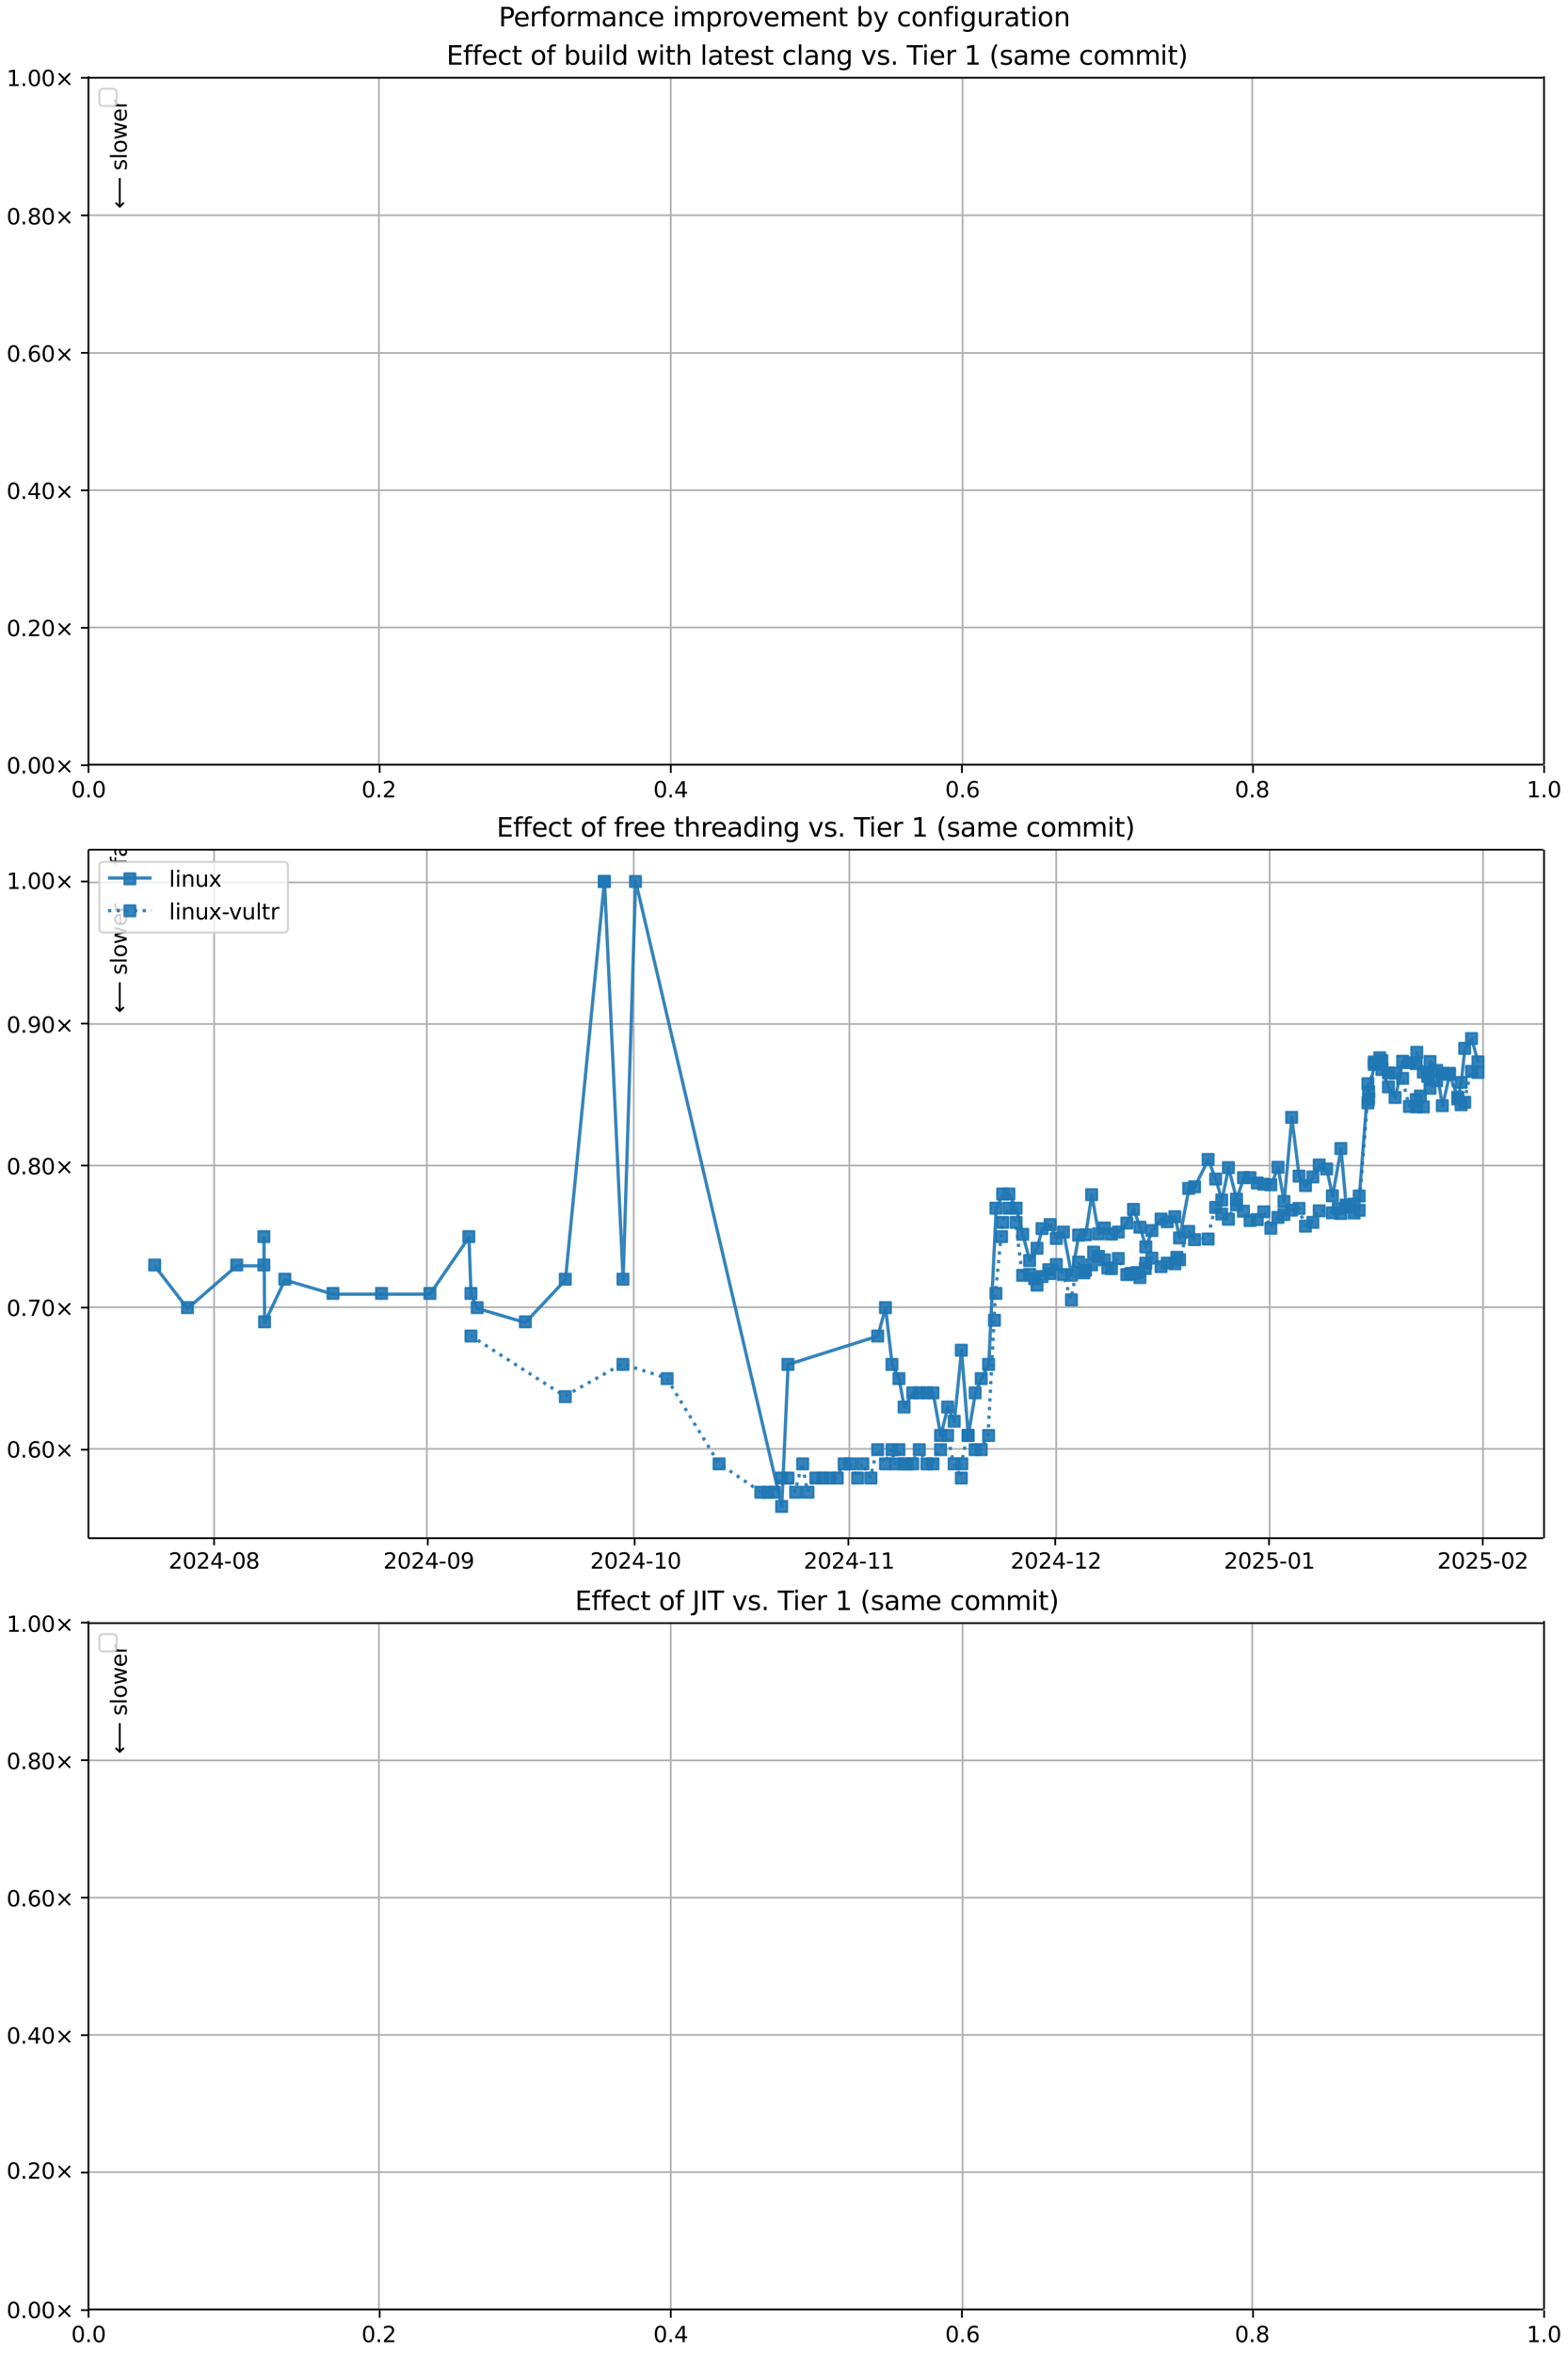 <?xml version="1.0" encoding="UTF-8"?>
<!DOCTYPE svg  PUBLIC '-//W3C//DTD SVG 1.1//EN'  'http://www.w3.org/Graphics/SVG/1.1/DTD/svg11.dtd'>
<svg width="720pt" height="1080pt" version="1.1" viewBox="0 0 720 1080" xmlns="http://www.w3.org/2000/svg" xmlns:xlink="http://www.w3.org/1999/xlink">
<defs>
<style type="text/css">*{stroke-linejoin: round; stroke-linecap: butt}</style>
</defs>
<path d="m0 1080h720v-1080h-720z" fill="#fff"/>
<path d="m40.6 351h668v-316h-668z" fill="#fff"/>
<path d="m40.6 351v-316" clip-path="url(#m)" fill="none" stroke="#b0b0b0" stroke-linecap="square" stroke-width=".8"/>
<defs>
<path id="f" d="m0 0v3.5" stroke="#000" stroke-width=".8"/>
</defs>
<use x="40.646" y="351.265" stroke="#000000" stroke-width=".8" xlink:href="#f"/>
<g transform="translate(32.7 366) scale(.1 -.1)">
<defs>
<path id="b" transform="scale(.016)" d="m2034 4250q-487 0-733-480-245-479-245-1442 0-959 245-1439 246-480 733-480 491 0 736 480 246 480 246 1439 0 963-246 1442-245 480-736 480zm0 500q785 0 1199-621 414-620 414-1801 0-1178-414-1799-414-620-1199-620-784 0-1198 620-414 621-414 1799 0 1181 414 1801 414 621 1198 621z"/>
<path id="c" transform="scale(.016)" d="m684 794h660v-794h-660v794z"/>
</defs>
<use xlink:href="#b"/>
<use transform="translate(63.6)" xlink:href="#c"/>
<use transform="translate(95.4)" xlink:href="#b"/>
</g>
<path d="m174 351v-316" clip-path="url(#m)" fill="none" stroke="#b0b0b0" stroke-linecap="square" stroke-width=".8"/>
<use x="174.326" y="351.265" stroke="#000000" stroke-width=".8" xlink:href="#f"/>
<g transform="translate(166 366) scale(.1 -.1)">
<defs>
<path id="e" transform="scale(.016)" d="m1228 531h2203v-531h-2962v531q359 372 979 998 621 627 780 809 303 340 423 576 121 236 121 464 0 372-261 606-261 235-680 235-297 0-627-103-329-103-704-313v638q381 153 712 231 332 78 607 78 725 0 1156-363 431-362 431-968 0-288-108-546-107-257-392-607-78-91-497-524-418-433-1181-1211z"/>
</defs>
<use xlink:href="#b"/>
<use transform="translate(63.6)" xlink:href="#c"/>
<use transform="translate(95.4)" xlink:href="#e"/>
</g>
<path d="m308 351v-316" clip-path="url(#m)" fill="none" stroke="#b0b0b0" stroke-linecap="square" stroke-width=".8"/>
<use x="308.007" y="351.265" stroke="#000000" stroke-width=".8" xlink:href="#f"/>
<g transform="translate(300 366) scale(.1 -.1)">
<defs>
<path id="w" transform="scale(.016)" d="m2419 4116-1594-2491h1594v2491zm-166 550h794v-3041h666v-525h-666v-1100h-628v1100h-2106v609l1940 2957z"/>
</defs>
<use xlink:href="#b"/>
<use transform="translate(63.6)" xlink:href="#c"/>
<use transform="translate(95.4)" xlink:href="#w"/>
</g>
<path d="m442 351v-316" clip-path="url(#m)" fill="none" stroke="#b0b0b0" stroke-linecap="square" stroke-width=".8"/>
<use x="441.687" y="351.265" stroke="#000000" stroke-width=".8" xlink:href="#f"/>
<g transform="translate(434 366) scale(.1 -.1)">
<defs>
<path id="ac" transform="scale(.016)" d="m2113 2584q-425 0-674-291-248-290-248-796 0-503 248-796 249-292 674-292t673 292q248 293 248 796 0 506-248 796-248 291-673 291zm1253 1979v-575q-238 112-480 171-242 60-480 60-625 0-955-422-329-422-376-1275 184 272 462 417 279 145 613 145 703 0 1111-427 408-426 408-1160 0-719-425-1154-425-434-1131-434-810 0-1238 620-428 621-428 1799 0 1106 525 1764t1409 658q238 0 480-47t505-140z"/>
</defs>
<use xlink:href="#b"/>
<use transform="translate(63.6)" xlink:href="#c"/>
<use transform="translate(95.4)" xlink:href="#ac"/>
</g>
<path d="m575 351v-316" clip-path="url(#m)" fill="none" stroke="#b0b0b0" stroke-linecap="square" stroke-width=".8"/>
<use x="575.368" y="351.265" stroke="#000000" stroke-width=".8" xlink:href="#f"/>
<g transform="translate(567 366) scale(.1 -.1)">
<defs>
<path id="z" transform="scale(.016)" d="m2034 2216q-450 0-708-241-257-241-257-662 0-422 257-663 258-241 708-241t709 242q260 243 260 662 0 421-258 662-257 241-711 241zm-631 268q-406 100-633 378-226 279-226 679 0 559 398 884 399 325 1092 325 697 0 1094-325t397-884q0-400-227-679-226-278-629-378 456-106 710-416 255-309 255-755 0-679-414-1042-414-362-1186-362-771 0-1186 362-414 363-414 1042 0 446 256 755 257 310 713 416zm-231 997q0-362 226-565 227-203 636-203 407 0 636 203 230 203 230 565 0 363-230 566-229 203-636 203-409 0-636-203-226-203-226-566z"/>
</defs>
<use xlink:href="#b"/>
<use transform="translate(63.6)" xlink:href="#c"/>
<use transform="translate(95.4)" xlink:href="#z"/>
</g>
<path d="m709 351v-316" clip-path="url(#m)" fill="none" stroke="#b0b0b0" stroke-linecap="square" stroke-width=".8"/>
<use x="709.048" y="351.265" stroke="#000000" stroke-width=".8" xlink:href="#f"/>
<g transform="translate(701 366) scale(.1 -.1)">
<defs>
<path id="r" transform="scale(.016)" d="m794 531h1031v3560l-1122-225v575l1116 225h631v-4135h1031v-531h-2687v531z"/>
</defs>
<use xlink:href="#r"/>
<use transform="translate(63.6)" xlink:href="#c"/>
<use transform="translate(95.4)" xlink:href="#b"/>
</g>
<path d="m40.6 351h668" clip-path="url(#m)" fill="none" stroke="#b0b0b0" stroke-linecap="square" stroke-width=".8"/>
<defs>
<path id="h" d="m0 0h-3.5" stroke="#000" stroke-width=".8"/>
</defs>
<use x="40.646" y="351.265" stroke="#000000" stroke-width=".8" xlink:href="#h"/>
<g transform="translate(3 355) scale(.1 -.1)">
<defs>
<path id="i" transform="scale(.016)" d="m4488 3438-1429-1435 1429-1428-372-378-1435 1434-1434-1434-369 378 1425 1428-1425 1435 369 378 1434-1435 1435 1435 372-378z"/>
</defs>
<use xlink:href="#b"/>
<use transform="translate(63.6)" xlink:href="#c"/>
<use transform="translate(95.4)" xlink:href="#b"/>
<use transform="translate(159)" xlink:href="#b"/>
<use transform="translate(223)" xlink:href="#i"/>
</g>
<path d="m40.6 288h668" clip-path="url(#m)" fill="none" stroke="#b0b0b0" stroke-linecap="square" stroke-width=".8"/>
<use x="40.646" y="288.158" stroke="#000000" stroke-width=".8" xlink:href="#h"/>
<g transform="translate(3 292) scale(.1 -.1)">
<use xlink:href="#b"/>
<use transform="translate(63.6)" xlink:href="#c"/>
<use transform="translate(95.4)" xlink:href="#e"/>
<use transform="translate(159)" xlink:href="#b"/>
<use transform="translate(223)" xlink:href="#i"/>
</g>
<path d="m40.6 225h668" clip-path="url(#m)" fill="none" stroke="#b0b0b0" stroke-linecap="square" stroke-width=".8"/>
<use x="40.646" y="225.052" stroke="#000000" stroke-width=".8" xlink:href="#h"/>
<g transform="translate(3 229) scale(.1 -.1)">
<use xlink:href="#b"/>
<use transform="translate(63.6)" xlink:href="#c"/>
<use transform="translate(95.4)" xlink:href="#w"/>
<use transform="translate(159)" xlink:href="#b"/>
<use transform="translate(223)" xlink:href="#i"/>
</g>
<path d="m40.6 162h668" clip-path="url(#m)" fill="none" stroke="#b0b0b0" stroke-linecap="square" stroke-width=".8"/>
<use x="40.646" y="161.945" stroke="#000000" stroke-width=".8" xlink:href="#h"/>
<g transform="translate(3 166) scale(.1 -.1)">
<use xlink:href="#b"/>
<use transform="translate(63.6)" xlink:href="#c"/>
<use transform="translate(95.4)" xlink:href="#ac"/>
<use transform="translate(159)" xlink:href="#b"/>
<use transform="translate(223)" xlink:href="#i"/>
</g>
<path d="m40.6 98.8h668" clip-path="url(#m)" fill="none" stroke="#b0b0b0" stroke-linecap="square" stroke-width=".8"/>
<use x="40.646" y="98.839" stroke="#000000" stroke-width=".8" xlink:href="#h"/>
<g transform="translate(3 103) scale(.1 -.1)">
<use xlink:href="#b"/>
<use transform="translate(63.6)" xlink:href="#c"/>
<use transform="translate(95.4)" xlink:href="#z"/>
<use transform="translate(159)" xlink:href="#b"/>
<use transform="translate(223)" xlink:href="#i"/>
</g>
<path d="m40.6 35.7h668" clip-path="url(#m)" fill="none" stroke="#b0b0b0" stroke-linecap="square" stroke-width=".8"/>
<use x="40.646" y="35.733" stroke="#000000" stroke-width=".8" xlink:href="#h"/>
<g transform="translate(3 39.5) scale(.1 -.1)">
<use xlink:href="#r"/>
<use transform="translate(63.6)" xlink:href="#c"/>
<use transform="translate(95.4)" xlink:href="#b"/>
<use transform="translate(159)" xlink:href="#b"/>
<use transform="translate(223)" xlink:href="#i"/>
</g>
<path d="m40.6 351v-316" fill="none" stroke="#000" stroke-linecap="square" stroke-width=".8"/>
<path d="m709 351v-316" fill="none" stroke="#000" stroke-linecap="square" stroke-width=".8"/>
<path d="m40.6 351h668" fill="none" stroke="#000" stroke-linecap="square" stroke-width=".8"/>
<path d="m40.6 35.7h668" fill="none" stroke="#000" stroke-linecap="square" stroke-width=".8"/>
<g clip-path="url(#m)">
<g transform="translate(58.2 27.8) rotate(-90) scale(.1 -.1)">
<defs>
<path id="l" transform="scale(.016)" d="m2375 4863v-479h-550q-309 0-430-125-120-125-120-450v-309h947v-447h-947v-3053h-578v3053h-550v447h550v244q0 584 272 851 272 268 862 268h544z"/>
<path id="t" transform="scale(.016)" d="m2194 1759q-697 0-966-159t-269-544q0-306 202-486 202-179 548-179 479 0 768 339t289 901v128h-572zm1147 238v-2e3h-575v531q-197-318-491-470t-719-152q-537 0-855 302-317 302-317 808 0 590 395 890 396 300 1180 300h807v57q0 397-261 614t-733 217q-300 0-585-72-284-72-546-216v532q315 122 612 182 297 61 578 61 760 0 1135-394 375-393 375-1193z"/>
<path id="p" transform="scale(.016)" d="m2834 3397v-544q-243 125-506 187-262 63-544 63-428 0-642-131t-214-394q0-200 153-314t616-217l197-44q612-131 870-370t258-667q0-488-386-773-386-284-1061-284-281 0-586 55t-642 164v594q319-166 628-249 309-82 613-82 406 0 624 139 219 139 219 392 0 234-158 359-157 125-692 241l-200 47q-534 112-772 345-237 233-237 639 0 494 350 762 350 269 994 269 318 0 599-47 282-46 519-140z"/>
<path id="j" transform="scale(.016)" d="m1172 4494v-994h1184v-447h-1184v-1900q0-428 117-550t477-122h590v-481h-590q-666 0-919 248-253 249-253 905v1900h-422v447h422v994h578z"/>
<path id="d" transform="scale(.016)" d="m3597 1894v-281h-2644q38-594 358-905t892-311q331 0 642 81t618 244v-544q-310-131-635-200t-659-69q-838 0-1327 487-489 488-489 1320 0 859 464 1363 464 505 1252 505 706 0 1117-455 411-454 411-1235zm-575 169q-6 471-264 752-258 282-683 282-481 0-770-272t-333-766l2050 4z"/>
<path id="k" transform="scale(.016)" d="m2631 2963q-97 56-211 82-114 27-251 27-488 0-749-317t-261-911v-1844h-578v3500h578v-544q182 319 472 473 291 155 707 155 59 0 131-8 72-7 159-23l3-590z"/>
<path id="aj" transform="scale(.016)" d="m8863 2147v-281l-1229-1228-375 375 729 728h-7622v531h7622l-729 728 375 375 1229-1228z"/>
</defs>
<use xlink:href="#l"/>
<use transform="translate(35.2)" xlink:href="#t"/>
<use transform="translate(96.5)" xlink:href="#p"/>
<use transform="translate(149)" xlink:href="#j"/>
<use transform="translate(188)" xlink:href="#d"/>
<use transform="translate(249)" xlink:href="#k"/>
<use transform="translate(290)" xlink:href="#DejaVuSans-20"/>
<use transform="translate(322)" xlink:href="#aj"/>
</g>
</g>
<g clip-path="url(#m)">
<g transform="translate(58.2 95.8) rotate(-90) scale(.1 -.1)">
<defs>
<path id="ak" transform="scale(.016)" d="m313 1866v281l1228 1228 375-375-728-728h7621v-531h-7621l728-728-375-375-1228 1228z"/>
<path id="u" transform="scale(.016)" d="m603 4863h575v-4863h-575v4863z"/>
<path id="q" transform="scale(.016)" d="m1959 3097q-462 0-731-361t-269-989 267-989q268-361 733-361 460 0 728 362 269 363 269 988 0 622-269 986-268 364-728 364zm0 487q750 0 1178-488 429-487 429-1349 0-859-429-1349-428-489-1178-489-753 0-1180 489-426 490-426 1349 0 862 426 1349 427 488 1180 488z"/>
<path id="ad" transform="scale(.016)" d="m269 3500h575l719-2731 715 2731h678l719-2731 716 2731h575l-916-3500h-678l-753 2869-756-2869h-679l-915 3500z"/>
</defs>
<use xlink:href="#ak"/>
<use transform="translate(143)" xlink:href="#DejaVuSans-20"/>
<use transform="translate(175)" xlink:href="#p"/>
<use transform="translate(227)" xlink:href="#u"/>
<use transform="translate(255)" xlink:href="#q"/>
<use transform="translate(316)" xlink:href="#ad"/>
<use transform="translate(398)" xlink:href="#d"/>
<use transform="translate(460)" xlink:href="#k"/>
</g>
</g>
<g transform="translate(205 29.7) scale(.12 -.12)">
<defs>
<path id="ag" transform="scale(.016)" d="m628 4666h2950v-532h-2319v-1381h2222v-531h-2222v-1691h2375v-531h-3006v4666z"/>
<path id="v" transform="scale(.016)" d="m3122 3366v-538q-244 135-489 202t-495 67q-560 0-870-355-309-354-309-995t309-996q310-354 870-354 250 0 495 67t489 202v-532q-241-112-499-168-257-57-548-57-791 0-1257 497-465 497-465 1341 0 856 470 1346 471 491 1290 491 265 0 518-55 253-54 491-163z"/>
<path id="ao" transform="scale(.016)" d="m3116 1747q0 634-261 995t-717 361q-457 0-718-361t-261-995 261-995 718-361q456 0 717 361t261 995zm-1957 1222q182 312 458 463 277 152 661 152 638 0 1036-506 399-506 399-1331t-399-1332q-398-506-1036-506-384 0-661 152-276 152-458 464v-525h-578v4863h578v-1894z"/>
<path id="ab" transform="scale(.016)" d="m544 1381v2119h575v-2097q0-497 193-746 194-248 582-248 465 0 735 297 271 297 271 810v1984h575v-3500h-575v538q-209-319-486-474-276-155-642-155-603 0-916 375-312 375-312 1097zm1447 2203z"/>
<path id="o" transform="scale(.016)" d="m603 3500h575v-3500h-575v3500zm0 1363h575v-729h-575v729z"/>
<path id="an" transform="scale(.016)" d="m2906 2969v1894h575v-4863h-575v525q-181-312-458-464-276-152-664-152-634 0-1033 506-398 507-398 1332t398 1331q399 506 1033 506 388 0 664-152 277-151 458-463zm-1959-1222q0-634 261-995t717-361 718 361q263 361 263 995t-263 995q-262 361-718 361t-717-361-261-995z"/>
<path id="am" transform="scale(.016)" d="m3513 2113v-2113h-575v2094q0 497-194 743-194 247-581 247-466 0-735-297-269-296-269-809v-1978h-578v4863h578v-1907q207 316 486 472 280 156 646 156 603 0 912-373 310-373 310-1098z"/>
<path id="x" transform="scale(.016)" d="m3513 2113v-2113h-575v2094q0 497-194 743-194 247-581 247-466 0-735-297-269-296-269-809v-1978h-578v3500h578v-544q207 316 486 472 280 156 646 156 603 0 912-373 310-373 310-1098z"/>
<path id="af" transform="scale(.016)" d="m2906 1791q0 625-258 968-257 344-723 344-462 0-720-344-258-343-258-968 0-622 258-966t720-344q466 0 723 344 258 344 258 966zm575-1357q0-893-397-1329-396-436-1215-436-303 0-572 45t-522 139v559q253-137 500-202 247-66 503-66 566 0 847 295t281 892v285q-178-310-456-463t-666-153q-643 0-1037 490-394 491-394 1301 0 812 394 1302 394 491 1037 491 388 0 666-153t456-462v531h575v-3066z"/>
<path id="aa" transform="scale(.016)" d="m191 3500h609l1094-2937 1094 2937h609l-1313-3500h-781l-1312 3500z"/>
<path id="ae" transform="scale(.016)" d="m-19 4666h3947v-532h-1656v-4134h-634v4134h-1657v532z"/>
<path id="ai" transform="scale(.016)" d="m1984 4856q-418-718-622-1422-203-703-203-1425 0-721 205-1429t620-1424h-500q-468 735-701 1444t-233 1409q0 697 231 1403 232 707 703 1444h500z"/>
<path id="s" transform="scale(.016)" d="m3328 2828q216 388 516 572t706 184q547 0 844-383 297-382 297-1088v-2113h-578v2094q0 503-179 746-178 244-543 244-447 0-707-297-259-296-259-809v-1978h-578v2094q0 506-178 748t-550 242q-441 0-701-298-259-298-259-808v-1978h-578v3500h578v-544q197 322 472 475t653 153q382 0 649-194 267-193 395-562z"/>
<path id="ah" transform="scale(.016)" d="m513 4856h500q468-737 701-1444 233-706 233-1403 0-700-233-1409t-701-1444h-500q415 716 620 1424t205 1429q0 722-205 1425-205 704-620 1422z"/>
</defs>
<use xlink:href="#ag"/>
<use transform="translate(63.2)" xlink:href="#l"/>
<use transform="translate(98.4)" xlink:href="#l"/>
<use transform="translate(134)" xlink:href="#d"/>
<use transform="translate(195)" xlink:href="#v"/>
<use transform="translate(250)" xlink:href="#j"/>
<use transform="translate(289)" xlink:href="#DejaVuSans-20"/>
<use transform="translate(321)" xlink:href="#q"/>
<use transform="translate(382)" xlink:href="#l"/>
<use transform="translate(417)" xlink:href="#DejaVuSans-20"/>
<use transform="translate(449)" xlink:href="#ao"/>
<use transform="translate(513)" xlink:href="#ab"/>
<use transform="translate(576)" xlink:href="#o"/>
<use transform="translate(604)" xlink:href="#u"/>
<use transform="translate(632)" xlink:href="#an"/>
<use transform="translate(695)" xlink:href="#DejaVuSans-20"/>
<use transform="translate(727)" xlink:href="#ad"/>
<use transform="translate(809)" xlink:href="#o"/>
<use transform="translate(837)" xlink:href="#j"/>
<use transform="translate(876)" xlink:href="#am"/>
<use transform="translate(939)" xlink:href="#DejaVuSans-20"/>
<use transform="translate(971)" xlink:href="#u"/>
<use transform="translate(999)" xlink:href="#t"/>
<use transform="translate(1060)" xlink:href="#j"/>
<use transform="translate(1099)" xlink:href="#d"/>
<use transform="translate(1161)" xlink:href="#p"/>
<use transform="translate(1213)" xlink:href="#j"/>
<use transform="translate(1252)" xlink:href="#DejaVuSans-20"/>
<use transform="translate(1284)" xlink:href="#v"/>
<use transform="translate(1339)" xlink:href="#u"/>
<use transform="translate(1367)" xlink:href="#t"/>
<use transform="translate(1428)" xlink:href="#x"/>
<use transform="translate(1491)" xlink:href="#af"/>
<use transform="translate(1555)" xlink:href="#DejaVuSans-20"/>
<use transform="translate(1586)" xlink:href="#aa"/>
<use transform="translate(1646)" xlink:href="#p"/>
<use transform="translate(1698)" xlink:href="#c"/>
<use transform="translate(1730)" xlink:href="#DejaVuSans-20"/>
<use transform="translate(1761)" xlink:href="#ae"/>
<use transform="translate(1819)" xlink:href="#o"/>
<use transform="translate(1847)" xlink:href="#d"/>
<use transform="translate(1909)" xlink:href="#k"/>
<use transform="translate(1950)" xlink:href="#DejaVuSans-20"/>
<use transform="translate(1981)" xlink:href="#r"/>
<use transform="translate(2045)" xlink:href="#DejaVuSans-20"/>
<use transform="translate(2077)" xlink:href="#ai"/>
<use transform="translate(2116)" xlink:href="#p"/>
<use transform="translate(2168)" xlink:href="#t"/>
<use transform="translate(2229)" xlink:href="#s"/>
<use transform="translate(2327)" xlink:href="#d"/>
<use transform="translate(2388)" xlink:href="#DejaVuSans-20"/>
<use transform="translate(2420)" xlink:href="#v"/>
<use transform="translate(2475)" xlink:href="#q"/>
<use transform="translate(2536)" xlink:href="#s"/>
<use transform="translate(2634)" xlink:href="#s"/>
<use transform="translate(2731)" xlink:href="#o"/>
<use transform="translate(2759)" xlink:href="#j"/>
<use transform="translate(2798)" xlink:href="#ah"/>
</g>
<path d="m47.6 48.7h4q2 0 2-2v-4q0-2-2-2h-4q-2 0-2 2v4q0 2 2 2z" fill="#fff" opacity=".8" stroke="#ccc"/>
<path d="m40.6 706h668v-316h-668z" fill="#fff"/>
<path d="m98.3 706v-316" clip-path="url(#g)" fill="none" stroke="#b0b0b0" stroke-linecap="square" stroke-width=".8"/>
<use x="98.287" y="705.793" stroke="#000000" stroke-width=".8" xlink:href="#f"/>
<g transform="translate(77.4 720) scale(.1 -.1)">
<defs>
<path id="y" transform="scale(.016)" d="m313 2009h1684v-512h-1684v512z"/>
</defs>
<use xlink:href="#e"/>
<use transform="translate(63.6)" xlink:href="#b"/>
<use transform="translate(127)" xlink:href="#e"/>
<use transform="translate(191)" xlink:href="#w"/>
<use transform="translate(254)" xlink:href="#y"/>
<use transform="translate(291)" xlink:href="#b"/>
<use transform="translate(354)" xlink:href="#z"/>
</g>
<path d="m196 706v-316" clip-path="url(#g)" fill="none" stroke="#b0b0b0" stroke-linecap="square" stroke-width=".8"/>
<use x="196.437" y="705.793" stroke="#000000" stroke-width=".8" xlink:href="#f"/>
<g transform="translate(176 720) scale(.1 -.1)">
<defs>
<path id="ap" transform="scale(.016)" d="m703 97v575q238-113 481-172 244-59 479-59 625 0 954 420 330 420 377 1277-181-269-460-413-278-144-615-144-700 0-1108 423-408 424-408 1159 0 718 425 1152 425 435 1131 435 810 0 1236-621 427-620 427-1801 0-1103-524-1761-523-658-1407-658-238 0-482 47-243 47-506 141zm1256 1978q425 0 673 290 249 291 249 798 0 503-249 795-248 292-673 292t-673-292-248-795q0-507 248-798 248-290 673-290z"/>
</defs>
<use xlink:href="#e"/>
<use transform="translate(63.6)" xlink:href="#b"/>
<use transform="translate(127)" xlink:href="#e"/>
<use transform="translate(191)" xlink:href="#w"/>
<use transform="translate(254)" xlink:href="#y"/>
<use transform="translate(291)" xlink:href="#b"/>
<use transform="translate(354)" xlink:href="#ap"/>
</g>
<path d="m291 706v-316" clip-path="url(#g)" fill="none" stroke="#b0b0b0" stroke-linecap="square" stroke-width=".8"/>
<use x="291.421" y="705.793" stroke="#000000" stroke-width=".8" xlink:href="#f"/>
<g transform="translate(271 720) scale(.1 -.1)">
<use xlink:href="#e"/>
<use transform="translate(63.6)" xlink:href="#b"/>
<use transform="translate(127)" xlink:href="#e"/>
<use transform="translate(191)" xlink:href="#w"/>
<use transform="translate(254)" xlink:href="#y"/>
<use transform="translate(291)" xlink:href="#r"/>
<use transform="translate(354)" xlink:href="#b"/>
</g>
<path d="m390 706v-316" clip-path="url(#g)" fill="none" stroke="#b0b0b0" stroke-linecap="square" stroke-width=".8"/>
<use x="389.571" y="705.793" stroke="#000000" stroke-width=".8" xlink:href="#f"/>
<g transform="translate(369 720) scale(.1 -.1)">
<use xlink:href="#e"/>
<use transform="translate(63.6)" xlink:href="#b"/>
<use transform="translate(127)" xlink:href="#e"/>
<use transform="translate(191)" xlink:href="#w"/>
<use transform="translate(254)" xlink:href="#y"/>
<use transform="translate(291)" xlink:href="#r"/>
<use transform="translate(354)" xlink:href="#r"/>
</g>
<path d="m485 706v-316" clip-path="url(#g)" fill="none" stroke="#b0b0b0" stroke-linecap="square" stroke-width=".8"/>
<use x="484.554" y="705.793" stroke="#000000" stroke-width=".8" xlink:href="#f"/>
<g transform="translate(464 720) scale(.1 -.1)">
<use xlink:href="#e"/>
<use transform="translate(63.6)" xlink:href="#b"/>
<use transform="translate(127)" xlink:href="#e"/>
<use transform="translate(191)" xlink:href="#w"/>
<use transform="translate(254)" xlink:href="#y"/>
<use transform="translate(291)" xlink:href="#r"/>
<use transform="translate(354)" xlink:href="#e"/>
</g>
<path d="m583 706v-316" clip-path="url(#g)" fill="none" stroke="#b0b0b0" stroke-linecap="square" stroke-width=".8"/>
<use x="582.704" y="705.793" stroke="#000000" stroke-width=".8" xlink:href="#f"/>
<g transform="translate(562 720) scale(.1 -.1)">
<defs>
<path id="aq" transform="scale(.016)" d="m691 4666h2478v-532h-1900v-1143q137 47 274 70 138 23 276 23 781 0 1237-428 457-428 457-1159 0-753-469-1171-469-417-1322-417-294 0-599 50-304 50-629 150v635q281-153 581-228t634-75q541 0 856 284 316 284 316 772 0 487-316 771-315 285-856 285-253 0-505-56-251-56-513-175v2344z"/>
</defs>
<use xlink:href="#e"/>
<use transform="translate(63.6)" xlink:href="#b"/>
<use transform="translate(127)" xlink:href="#e"/>
<use transform="translate(191)" xlink:href="#aq"/>
<use transform="translate(254)" xlink:href="#y"/>
<use transform="translate(291)" xlink:href="#b"/>
<use transform="translate(354)" xlink:href="#r"/>
</g>
<path d="m681 706v-316" clip-path="url(#g)" fill="none" stroke="#b0b0b0" stroke-linecap="square" stroke-width=".8"/>
<use x="680.854" y="705.793" stroke="#000000" stroke-width=".8" xlink:href="#f"/>
<g transform="translate(660 720) scale(.1 -.1)">
<use xlink:href="#e"/>
<use transform="translate(63.6)" xlink:href="#b"/>
<use transform="translate(127)" xlink:href="#e"/>
<use transform="translate(191)" xlink:href="#aq"/>
<use transform="translate(254)" xlink:href="#y"/>
<use transform="translate(291)" xlink:href="#b"/>
<use transform="translate(354)" xlink:href="#e"/>
</g>
<path d="m40.6 665h668" clip-path="url(#g)" fill="none" stroke="#b0b0b0" stroke-linecap="square" stroke-width=".8"/>
<use x="40.646" y="665.374" stroke="#000000" stroke-width=".8" xlink:href="#h"/>
<g transform="translate(3 669) scale(.1 -.1)">
<use xlink:href="#b"/>
<use transform="translate(63.6)" xlink:href="#c"/>
<use transform="translate(95.4)" xlink:href="#ac"/>
<use transform="translate(159)" xlink:href="#b"/>
<use transform="translate(223)" xlink:href="#i"/>
</g>
<path d="m40.6 600h668" clip-path="url(#g)" fill="none" stroke="#b0b0b0" stroke-linecap="square" stroke-width=".8"/>
<use x="40.646" y="600.181" stroke="#000000" stroke-width=".8" xlink:href="#h"/>
<g transform="translate(3 604) scale(.1 -.1)">
<defs>
<path id="aw" transform="scale(.016)" d="m525 4666h3e3v-269l-1694-4397h-659l1594 4134h-2241v532z"/>
</defs>
<use xlink:href="#b"/>
<use transform="translate(63.6)" xlink:href="#c"/>
<use transform="translate(95.4)" xlink:href="#aw"/>
<use transform="translate(159)" xlink:href="#b"/>
<use transform="translate(223)" xlink:href="#i"/>
</g>
<path d="m40.6 535h668" clip-path="url(#g)" fill="none" stroke="#b0b0b0" stroke-linecap="square" stroke-width=".8"/>
<use x="40.646" y="534.989" stroke="#000000" stroke-width=".8" xlink:href="#h"/>
<g transform="translate(3 539) scale(.1 -.1)">
<use xlink:href="#b"/>
<use transform="translate(63.6)" xlink:href="#c"/>
<use transform="translate(95.4)" xlink:href="#z"/>
<use transform="translate(159)" xlink:href="#b"/>
<use transform="translate(223)" xlink:href="#i"/>
</g>
<path d="m40.6 470h668" clip-path="url(#g)" fill="none" stroke="#b0b0b0" stroke-linecap="square" stroke-width=".8"/>
<use x="40.646" y="469.796" stroke="#000000" stroke-width=".8" xlink:href="#h"/>
<g transform="translate(3 474) scale(.1 -.1)">
<use xlink:href="#b"/>
<use transform="translate(63.6)" xlink:href="#c"/>
<use transform="translate(95.4)" xlink:href="#ap"/>
<use transform="translate(159)" xlink:href="#b"/>
<use transform="translate(223)" xlink:href="#i"/>
</g>
<path d="m40.6 405h668" clip-path="url(#g)" fill="none" stroke="#b0b0b0" stroke-linecap="square" stroke-width=".8"/>
<use x="40.646" y="404.603" stroke="#000000" stroke-width=".8" xlink:href="#h"/>
<g transform="translate(3 408) scale(.1 -.1)">
<use xlink:href="#r"/>
<use transform="translate(63.6)" xlink:href="#c"/>
<use transform="translate(95.4)" xlink:href="#b"/>
<use transform="translate(159)" xlink:href="#b"/>
<use transform="translate(223)" xlink:href="#i"/>
</g>
<path d="m71 581 15.1 19.6 22.6-19.6h12.5l0.02-13 0.301 39.1 9.31-19.6 22.1 6.52h22.3 22.2l17.9-26.1 0.975 26.1 2.84 6.52 22.1 6.52 18.4-19.6 17.9-183h0.033l8.55 183 5.75-183 67.1 287 2.91-65.2 41.2-13 3.57-13 2.99 26.1 3.23 6.52 2.34 13 3.99-6.52h3 3.49 2.8l3.48 19.6 3.25-13 3 6.52 3.29-32.6 3.11 39.1 3.23-19.6 2.79-6.52 3.38-6.52 3.39-71.7 3.09-6.52h2.85l3.3 6.52 3.01 12 3.19 12 3.4-5.64 2.31-9.02 3.69-1.85 2.85 6.39 3.28-2.96 3.7 19.8 3.28-18.4 3.18-0.156 2.8-18.4 3.17 18 2.68-2.7 3.27 2.82 3.13-0.967 3.91-4.12 3.05-6.26 2.97 8.16 2.7 9.04 2.79-7.51 4.2-5.26 2.86 1.24 3.47-2.32 2.15 9.75 4.23-22.7 2.64-0.757 6.25-12.5 3.47 8.98 2.8 9.62 3.06-14.9 3.72 14.5 3.2-9.86 3.03-0.033 3.3 2.47 3 0.585 3.23 0.266 3.27-8.06 2.75 15.7 3.53-38.6 3.41 27 2.95 4.34 3.39-3.93 2.91-5.53 3.42 1.86 2.66 12.3 3.86-21.7 2.43 26.8 3.65-1.29 2.35-3.74 4-51.5 0.334 3.72 2.56-12.6 3.52 2.35 3 7.99 3.06 4.87 3.46-16.6 3.14 0.657 3.11 0.428 0.25-5.2 3.03 9.08 2.06 1.04 1.01-5.89 3.03 4.05 2.61 16.2 3.25-14.4 3.85 10.5 1.51-6.78 1.65-15.6 3.15-4.53 2.95 10.7" clip-path="url(#g)" fill="none" stroke="#1f77b4" stroke-linecap="square" stroke-opacity=".9" stroke-width="1.5"/>
<defs>
<path id="a" d="m-2.5 2.5h5v-5h-5z" stroke="#1f77b4" stroke-opacity=".9"/>
</defs>
<g clip-path="url(#g)" fill="#1f77b4" fill-opacity=".9" stroke="#1f77b4" stroke-opacity=".9">
<use x="71.027" y="580.623" xlink:href="#a"/>
<use x="86.092" y="600.181" xlink:href="#a"/>
<use x="108.699" y="580.623" xlink:href="#a"/>
<use x="121.155" y="580.623" xlink:href="#a"/>
<use x="121.176" y="567.585" xlink:href="#a"/>
<use x="121.477" y="606.7" xlink:href="#a"/>
<use x="130.786" y="587.143" xlink:href="#a"/>
<use x="152.898" y="593.662" xlink:href="#a"/>
<use x="175.185" y="593.662" xlink:href="#a"/>
<use x="197.398" y="593.662" xlink:href="#a"/>
<use x="215.284" y="567.585" xlink:href="#a"/>
<use x="216.259" y="593.662" xlink:href="#a"/>
<use x="219.099" y="600.181" xlink:href="#a"/>
<use x="241.224" y="606.7" xlink:href="#a"/>
<use x="259.579" y="587.143" xlink:href="#a"/>
<use x="277.462" y="404.603" xlink:href="#a"/>
<use x="277.495" y="404.603" xlink:href="#a"/>
<use x="286.046" y="587.143" xlink:href="#a"/>
<use x="291.796" y="404.603" xlink:href="#a"/>
<use x="358.915" y="691.451" xlink:href="#a"/>
<use x="361.828" y="626.258" xlink:href="#a"/>
<use x="403.001" y="613.22" xlink:href="#a"/>
<use x="406.575" y="600.181" xlink:href="#a"/>
<use x="409.565" y="626.258" xlink:href="#a"/>
<use x="412.796" y="632.777" xlink:href="#a"/>
<use x="415.137" y="645.816" xlink:href="#a"/>
<use x="419.124" y="639.297" xlink:href="#a"/>
<use x="422.122" y="639.297" xlink:href="#a"/>
<use x="425.611" y="639.297" xlink:href="#a"/>
<use x="428.408" y="639.297" xlink:href="#a"/>
<use x="431.885" y="658.855" xlink:href="#a"/>
<use x="435.134" y="645.816" xlink:href="#a"/>
<use x="438.138" y="652.335" xlink:href="#a"/>
<use x="441.432" y="619.739" xlink:href="#a"/>
<use x="444.546" y="658.855" xlink:href="#a"/>
<use x="447.773" y="639.297" xlink:href="#a"/>
<use x="450.561" y="632.777" xlink:href="#a"/>
<use x="453.937" y="626.258" xlink:href="#a"/>
<use x="457.326" y="554.546" xlink:href="#a"/>
<use x="460.419" y="548.027" xlink:href="#a"/>
<use x="463.273" y="548.027" xlink:href="#a"/>
<use x="466.575" y="554.546" xlink:href="#a"/>
<use x="469.59" y="566.547" xlink:href="#a"/>
<use x="472.783" y="578.572" xlink:href="#a"/>
<use x="476.184" y="572.934" xlink:href="#a"/>
<use x="478.493" y="563.914" xlink:href="#a"/>
<use x="482.188" y="562.067" xlink:href="#a"/>
<use x="485.037" y="568.455" xlink:href="#a"/>
<use x="488.313" y="565.498" xlink:href="#a"/>
<use x="492.009" y="585.317" xlink:href="#a"/>
<use x="495.284" y="566.906" xlink:href="#a"/>
<use x="498.461" y="566.75" xlink:href="#a"/>
<use x="501.264" y="548.343" xlink:href="#a"/>
<use x="504.43" y="566.328" xlink:href="#a"/>
<use x="507.11" y="563.629" xlink:href="#a"/>
<use x="510.382" y="566.446" xlink:href="#a"/>
<use x="513.514" y="565.479" xlink:href="#a"/>
<use x="517.425" y="561.364" xlink:href="#a"/>
<use x="520.478" y="555.104" xlink:href="#a"/>
<use x="523.447" y="563.263" xlink:href="#a"/>
<use x="526.148" y="572.304" xlink:href="#a"/>
<use x="528.937" y="564.793" xlink:href="#a"/>
<use x="533.139" y="559.537" xlink:href="#a"/>
<use x="536.003" y="560.777" xlink:href="#a"/>
<use x="539.472" y="558.453" xlink:href="#a"/>
<use x="541.621" y="568.205" xlink:href="#a"/>
<use x="545.851" y="545.473" xlink:href="#a"/>
<use x="548.495" y="544.715" xlink:href="#a"/>
<use x="554.741" y="532.179" xlink:href="#a"/>
<use x="558.206" y="541.164" xlink:href="#a"/>
<use x="561.002" y="550.787" xlink:href="#a"/>
<use x="564.064" y="535.923" xlink:href="#a"/>
<use x="567.783" y="550.385" xlink:href="#a"/>
<use x="570.983" y="540.529" xlink:href="#a"/>
<use x="574.01" y="540.497" xlink:href="#a"/>
<use x="577.311" y="542.966" xlink:href="#a"/>
<use x="580.312" y="543.552" xlink:href="#a"/>
<use x="583.545" y="543.817" xlink:href="#a"/>
<use x="586.819" y="535.756" xlink:href="#a"/>
<use x="589.571" y="551.453" xlink:href="#a"/>
<use x="593.101" y="512.856" xlink:href="#a"/>
<use x="596.509" y="539.819" xlink:href="#a"/>
<use x="599.455" y="544.157" xlink:href="#a"/>
<use x="602.842" y="540.224" xlink:href="#a"/>
<use x="605.752" y="534.689" xlink:href="#a"/>
<use x="609.172" y="536.546" xlink:href="#a"/>
<use x="611.827" y="548.861" xlink:href="#a"/>
<use x="615.692" y="527.146" xlink:href="#a"/>
<use x="618.12" y="553.961" xlink:href="#a"/>
<use x="621.774" y="552.67" xlink:href="#a"/>
<use x="624.124" y="548.935" xlink:href="#a"/>
<use x="628.123" y="497.399" xlink:href="#a"/>
<use x="628.457" y="501.12" xlink:href="#a"/>
<use x="631.018" y="488.543" xlink:href="#a"/>
<use x="634.543" y="490.888" xlink:href="#a"/>
<use x="637.547" y="498.878" xlink:href="#a"/>
<use x="640.603" y="503.748" xlink:href="#a"/>
<use x="644.06" y="487.105" xlink:href="#a"/>
<use x="647.2" y="487.762" xlink:href="#a"/>
<use x="650.311" y="488.19" xlink:href="#a"/>
<use x="650.561" y="482.986" xlink:href="#a"/>
<use x="653.587" y="492.068" xlink:href="#a"/>
<use x="655.644" y="493.113" xlink:href="#a"/>
<use x="656.651" y="487.218" xlink:href="#a"/>
<use x="659.685" y="491.27" xlink:href="#a"/>
<use x="662.298" y="507.492" xlink:href="#a"/>
<use x="665.552" y="493.12" xlink:href="#a"/>
<use x="669.405" y="503.592" xlink:href="#a"/>
<use x="670.918" y="496.816" xlink:href="#a"/>
<use x="672.567" y="481.184" xlink:href="#a"/>
<use x="675.715" y="476.658" xlink:href="#a"/>
<use x="678.666" y="487.371" xlink:href="#a"/>
</g>
<g stroke="#1f77b4" stroke-opacity=".9">
<path d="m216 613 43.3 27.8 26.5-14.8 20.3 6.52 23.9 39.1 19.1 13h6.21l3.36-6.52h2.91l3.53 6.52 3.22-13 2.43 13 3.62-6.52h9.83l3.16-6.52h2.84l3.36 6.52 2.38-6.52 3.72 6.52 3.09-13 3.57 6.52 2.99-6.52 1.62 6.52 1.62-6.52 2.34 6.52h3.99l3-6.52 3.49 6.52h2.8l3.48-6.52 3.25-6.52 3 13 3.29 6.52 0.239-6.52 2.88-13 3.23 6.52h2.79l3.38-6.52 3.39-65.2 2.57-26.1 0.518-6.52 2.85-6.52 3.3 6.52 3.01 24.3 3.19-0.431 2.31 2.01 1.1 2.96 2.31-3.95 3.07-3.16 0.622 1.79 2.85-4.15 3.28 4.59 3.7 11.6 3.28-17.3 2.4 4.95 0.779-1.22 2.8-2.47 0.909-5.81 2.26 1.95 2.68 1.56 1.58 3.74 1.69 0.339 3.13-4.68 3.91 7.39 2.3-0.547 0.749 0.18 1.59-0.564 1.38 2.3 2.45-4.17 0.254-2.48 2.79-2.29 4.2 3.92 2.86-1.64 3.47 0.323 0.917-2.99 1.23 1.1 4.23-13 2.64 3.75 6.25-0.274 3.47-14.5 2.8 3.05 3.06 2.41 3.72-6.58 3.2 2.87 3.03 4.28 3.3-0.427 3-3.58 3.23 7.54 3.27-4.95 2.75-1.32 3.53-2.03 3.41-0.801 2.95 8.14 3.39-1.73 2.91-5.3 6.07 0.911 2.66-1.9 1.21 2.2 2.43-3.83 3.65 3.63 2.35-1.26 4-49.3 0.334-1.9 2.56-16.9 2.55-1.95 0.978 1.29 3 5.66 3.06 0.107 3.46 2.39 3.14 12.9 3.11-3.2 0.25 3.38 1.65-4.97 1.38 5 2.06-14 1.01 5.43 3.03-3.51 2.61-3.28 3.25-0.09 3.85 11.8 1.51 2.7 1.65-1.18 3.15-14.1 2.95 0.474" clip-path="url(#g)" fill="none" stroke-dasharray="1.5,2.475" stroke-width="1.5"/>
<g clip-path="url(#g)" fill="#1f77b4" fill-opacity=".9">
<use x="216.259" y="613.22" xlink:href="#a"/>
<use x="259.579" y="641.061" xlink:href="#a"/>
<use x="286.046" y="626.258" xlink:href="#a"/>
<use x="306.321" y="632.777" xlink:href="#a"/>
<use x="330.2" y="671.893" xlink:href="#a"/>
<use x="349.346" y="684.932" xlink:href="#a"/>
<use x="352.472" y="684.932" xlink:href="#a"/>
<use x="355.552" y="684.932" xlink:href="#a"/>
<use x="358.915" y="678.412" xlink:href="#a"/>
<use x="361.828" y="678.412" xlink:href="#a"/>
<use x="365.358" y="684.932" xlink:href="#a"/>
<use x="368.576" y="671.893" xlink:href="#a"/>
<use x="371.003" y="684.932" xlink:href="#a"/>
<use x="374.621" y="678.412" xlink:href="#a"/>
<use x="377.82" y="678.412" xlink:href="#a"/>
<use x="380.981" y="678.412" xlink:href="#a"/>
<use x="384.455" y="678.412" xlink:href="#a"/>
<use x="387.619" y="671.893" xlink:href="#a"/>
<use x="390.46" y="671.893" xlink:href="#a"/>
<use x="393.816" y="678.412" xlink:href="#a"/>
<use x="396.191" y="671.893" xlink:href="#a"/>
<use x="399.911" y="678.412" xlink:href="#a"/>
<use x="403.001" y="665.374" xlink:href="#a"/>
<use x="406.575" y="671.893" xlink:href="#a"/>
<use x="409.565" y="665.374" xlink:href="#a"/>
<use x="411.18" y="671.893" xlink:href="#a"/>
<use x="412.796" y="665.374" xlink:href="#a"/>
<use x="415.137" y="671.893" xlink:href="#a"/>
<use x="416.561" y="671.893" xlink:href="#a"/>
<use x="419.124" y="671.893" xlink:href="#a"/>
<use x="422.122" y="665.374" xlink:href="#a"/>
<use x="425.611" y="671.893" xlink:href="#a"/>
<use x="428.408" y="671.893" xlink:href="#a"/>
<use x="431.885" y="665.374" xlink:href="#a"/>
<use x="435.134" y="658.855" xlink:href="#a"/>
<use x="438.138" y="671.893" xlink:href="#a"/>
<use x="441.432" y="678.412" xlink:href="#a"/>
<use x="441.671" y="671.893" xlink:href="#a"/>
<use x="444.546" y="658.855" xlink:href="#a"/>
<use x="447.773" y="665.374" xlink:href="#a"/>
<use x="450.561" y="665.374" xlink:href="#a"/>
<use x="453.937" y="658.855" xlink:href="#a"/>
<use x="456.636" y="605.988" xlink:href="#a"/>
<use x="457.326" y="593.662" xlink:href="#a"/>
<use x="459.901" y="567.585" xlink:href="#a"/>
<use x="460.419" y="561.066" xlink:href="#a"/>
<use x="463.273" y="554.546" xlink:href="#a"/>
<use x="466.575" y="561.066" xlink:href="#a"/>
<use x="469.59" y="585.349" xlink:href="#a"/>
<use x="472.783" y="584.918" xlink:href="#a"/>
<use x="475.089" y="586.926" xlink:href="#a"/>
<use x="476.184" y="589.885" xlink:href="#a"/>
<use x="478.493" y="585.935" xlink:href="#a"/>
<use x="481.566" y="582.773" xlink:href="#a"/>
<use x="482.188" y="584.559" xlink:href="#a"/>
<use x="485.037" y="580.407" xlink:href="#a"/>
<use x="488.313" y="584.993" xlink:href="#a"/>
<use x="492.009" y="596.609" xlink:href="#a"/>
<use x="495.284" y="579.28" xlink:href="#a"/>
<use x="497.682" y="584.232" xlink:href="#a"/>
<use x="498.461" y="583.009" xlink:href="#a"/>
<use x="501.264" y="580.537" xlink:href="#a"/>
<use x="502.173" y="574.728" xlink:href="#a"/>
<use x="504.43" y="576.679" xlink:href="#a"/>
<use x="507.11" y="578.242" xlink:href="#a"/>
<use x="508.69" y="581.982" xlink:href="#a"/>
<use x="510.382" y="582.321" xlink:href="#a"/>
<use x="513.514" y="577.638" xlink:href="#a"/>
<use x="517.425" y="585.028" xlink:href="#a"/>
<use x="519.18" y="584.668" xlink:href="#a"/>
<use x="519.728" y="584.481" xlink:href="#a"/>
<use x="520.478" y="584.661" xlink:href="#a"/>
<use x="522.069" y="584.097" xlink:href="#a"/>
<use x="523.447" y="586.398" xlink:href="#a"/>
<use x="525.894" y="582.224" xlink:href="#a"/>
<use x="526.148" y="579.745" xlink:href="#a"/>
<use x="528.937" y="577.459" xlink:href="#a"/>
<use x="533.139" y="581.375" xlink:href="#a"/>
<use x="536.003" y="579.74" xlink:href="#a"/>
<use x="539.472" y="580.062" xlink:href="#a"/>
<use x="540.389" y="577.076" xlink:href="#a"/>
<use x="541.621" y="578.176" xlink:href="#a"/>
<use x="545.851" y="565.221" xlink:href="#a"/>
<use x="548.495" y="568.973" xlink:href="#a"/>
<use x="554.741" y="568.699" xlink:href="#a"/>
<use x="558.206" y="554.182" xlink:href="#a"/>
<use x="561.002" y="557.228" xlink:href="#a"/>
<use x="564.064" y="559.637" xlink:href="#a"/>
<use x="567.783" y="553.057" xlink:href="#a"/>
<use x="570.983" y="555.927" xlink:href="#a"/>
<use x="574.01" y="560.212" xlink:href="#a"/>
<use x="577.311" y="559.785" xlink:href="#a"/>
<use x="580.312" y="556.202" xlink:href="#a"/>
<use x="583.545" y="563.745" xlink:href="#a"/>
<use x="586.819" y="558.792" xlink:href="#a"/>
<use x="589.571" y="557.477" xlink:href="#a"/>
<use x="593.101" y="555.443" xlink:href="#a"/>
<use x="596.509" y="554.642" xlink:href="#a"/>
<use x="599.455" y="562.783" xlink:href="#a"/>
<use x="602.842" y="561.055" xlink:href="#a"/>
<use x="605.752" y="555.752" xlink:href="#a"/>
<use x="611.827" y="556.663" xlink:href="#a"/>
<use x="614.486" y="554.765" xlink:href="#a"/>
<use x="615.692" y="556.966" xlink:href="#a"/>
<use x="618.12" y="553.137" xlink:href="#a"/>
<use x="621.774" y="556.764" xlink:href="#a"/>
<use x="624.124" y="555.503" xlink:href="#a"/>
<use x="628.123" y="506.224" xlink:href="#a"/>
<use x="628.457" y="504.322" xlink:href="#a"/>
<use x="631.018" y="487.461" xlink:href="#a"/>
<use x="633.565" y="485.508" xlink:href="#a"/>
<use x="634.543" y="486.794" xlink:href="#a"/>
<use x="637.547" y="492.459" xlink:href="#a"/>
<use x="640.603" y="492.566" xlink:href="#a"/>
<use x="644.06" y="494.96" xlink:href="#a"/>
<use x="647.2" y="507.864" xlink:href="#a"/>
<use x="650.311" y="504.662" xlink:href="#a"/>
<use x="650.561" y="508.045" xlink:href="#a"/>
<use x="652.211" y="503.071" xlink:href="#a"/>
<use x="653.587" y="508.074" xlink:href="#a"/>
<use x="655.644" y="494.076" xlink:href="#a"/>
<use x="656.651" y="499.508" xlink:href="#a"/>
<use x="659.685" y="496.001" xlink:href="#a"/>
<use x="662.298" y="492.722" xlink:href="#a"/>
<use x="665.552" y="492.632" xlink:href="#a"/>
<use x="669.405" y="504.394" xlink:href="#a"/>
<use x="670.918" y="507.092" xlink:href="#a"/>
<use x="672.567" y="505.909" xlink:href="#a"/>
<use x="675.715" y="491.775" xlink:href="#a"/>
<use x="678.666" y="492.249" xlink:href="#a"/>
</g>
</g>
<path d="m40.6 706v-316" fill="none" stroke="#000" stroke-linecap="square" stroke-width=".8"/>
<path d="m709 706v-316" fill="none" stroke="#000" stroke-linecap="square" stroke-width=".8"/>
<path d="m40.6 706h668" fill="none" stroke="#000" stroke-linecap="square" stroke-width=".8"/>
<path d="m40.6 390h668" fill="none" stroke="#000" stroke-linecap="square" stroke-width=".8"/>
<g clip-path="url(#g)">
<g transform="translate(58.2 397) rotate(-90) scale(.1 -.1)">
<use xlink:href="#l"/>
<use transform="translate(35.2)" xlink:href="#t"/>
<use transform="translate(96.5)" xlink:href="#p"/>
<use transform="translate(149)" xlink:href="#j"/>
<use transform="translate(188)" xlink:href="#d"/>
<use transform="translate(249)" xlink:href="#k"/>
<use transform="translate(290)" xlink:href="#DejaVuSans-20"/>
<use transform="translate(322)" xlink:href="#aj"/>
</g>
</g>
<g clip-path="url(#g)">
<g transform="translate(58.2 465) rotate(-90) scale(.1 -.1)">
<use xlink:href="#ak"/>
<use transform="translate(143)" xlink:href="#DejaVuSans-20"/>
<use transform="translate(175)" xlink:href="#p"/>
<use transform="translate(227)" xlink:href="#u"/>
<use transform="translate(255)" xlink:href="#q"/>
<use transform="translate(316)" xlink:href="#ad"/>
<use transform="translate(398)" xlink:href="#d"/>
<use transform="translate(460)" xlink:href="#k"/>
</g>
</g>
<g transform="translate(228 384) scale(.12 -.12)">
<use xlink:href="#ag"/>
<use transform="translate(63.2)" xlink:href="#l"/>
<use transform="translate(98.4)" xlink:href="#l"/>
<use transform="translate(134)" xlink:href="#d"/>
<use transform="translate(195)" xlink:href="#v"/>
<use transform="translate(250)" xlink:href="#j"/>
<use transform="translate(289)" xlink:href="#DejaVuSans-20"/>
<use transform="translate(321)" xlink:href="#q"/>
<use transform="translate(382)" xlink:href="#l"/>
<use transform="translate(417)" xlink:href="#DejaVuSans-20"/>
<use transform="translate(449)" xlink:href="#l"/>
<use transform="translate(484)" xlink:href="#k"/>
<use transform="translate(523)" xlink:href="#d"/>
<use transform="translate(585)" xlink:href="#d"/>
<use transform="translate(646)" xlink:href="#DejaVuSans-20"/>
<use transform="translate(678)" xlink:href="#j"/>
<use transform="translate(717)" xlink:href="#am"/>
<use transform="translate(781)" xlink:href="#k"/>
<use transform="translate(820)" xlink:href="#d"/>
<use transform="translate(881)" xlink:href="#t"/>
<use transform="translate(942)" xlink:href="#an"/>
<use transform="translate(1006)" xlink:href="#o"/>
<use transform="translate(1034)" xlink:href="#x"/>
<use transform="translate(1097)" xlink:href="#af"/>
<use transform="translate(1161)" xlink:href="#DejaVuSans-20"/>
<use transform="translate(1192)" xlink:href="#aa"/>
<use transform="translate(1252)" xlink:href="#p"/>
<use transform="translate(1304)" xlink:href="#c"/>
<use transform="translate(1335)" xlink:href="#DejaVuSans-20"/>
<use transform="translate(1367)" xlink:href="#ae"/>
<use transform="translate(1425)" xlink:href="#o"/>
<use transform="translate(1453)" xlink:href="#d"/>
<use transform="translate(1514)" xlink:href="#k"/>
<use transform="translate(1556)" xlink:href="#DejaVuSans-20"/>
<use transform="translate(1587)" xlink:href="#r"/>
<use transform="translate(1651)" xlink:href="#DejaVuSans-20"/>
<use transform="translate(1683)" xlink:href="#ai"/>
<use transform="translate(1722)" xlink:href="#p"/>
<use transform="translate(1774)" xlink:href="#t"/>
<use transform="translate(1835)" xlink:href="#s"/>
<use transform="translate(1933)" xlink:href="#d"/>
<use transform="translate(1994)" xlink:href="#DejaVuSans-20"/>
<use transform="translate(2026)" xlink:href="#v"/>
<use transform="translate(2081)" xlink:href="#q"/>
<use transform="translate(2142)" xlink:href="#s"/>
<use transform="translate(2239)" xlink:href="#s"/>
<use transform="translate(2337)" xlink:href="#o"/>
<use transform="translate(2365)" xlink:href="#j"/>
<use transform="translate(2404)" xlink:href="#ah"/>
</g>
<path d="m47.6 428h82.6q2 0 2-2v-28.4q0-2-2-2h-82.6q-2 0-2 2v28.4q0 2 2 2z" fill="#fff" opacity=".8" stroke="#ccc"/>
<path d="m49.6 403h10 10" fill="none" stroke="#1f77b4" stroke-linecap="square" stroke-opacity=".9" stroke-width="1.5"/>
<use x="59.646" y="403.359" fill="#1f77b4" fill-opacity=".9" stroke="#1f77b4" stroke-opacity=".9" xlink:href="#a"/>
<g transform="translate(77.6 407) scale(.1 -.1)">
<defs>
<path id="al" transform="scale(.016)" d="m3513 3500-1266-1703 1331-1797h-678l-1019 1375-1018-1375h-679l1360 1831-1244 1669h678l928-1247 928 1247h679z"/>
</defs>
<use xlink:href="#u"/>
<use transform="translate(27.8)" xlink:href="#o"/>
<use transform="translate(55.6)" xlink:href="#x"/>
<use transform="translate(119)" xlink:href="#ab"/>
<use transform="translate(182)" xlink:href="#al"/>
</g>
<path d="m49.6 418h10 10" fill="none" stroke="#1f77b4" stroke-dasharray="1.5,2.475" stroke-opacity=".9" stroke-width="1.5"/>
<use x="59.646" y="418.038" fill="#1f77b4" fill-opacity=".9" stroke="#1f77b4" stroke-opacity=".9" xlink:href="#a"/>
<g transform="translate(77.6 422) scale(.1 -.1)">
<use xlink:href="#u"/>
<use transform="translate(27.8)" xlink:href="#o"/>
<use transform="translate(55.6)" xlink:href="#x"/>
<use transform="translate(119)" xlink:href="#ab"/>
<use transform="translate(182)" xlink:href="#al"/>
<use transform="translate(242)" xlink:href="#y"/>
<use transform="translate(275)" xlink:href="#aa"/>
<use transform="translate(334)" xlink:href="#ab"/>
<use transform="translate(398)" xlink:href="#u"/>
<use transform="translate(425)" xlink:href="#j"/>
<use transform="translate(465)" xlink:href="#k"/>
</g>
<path d="m40.6 1060h668v-316h-668z" fill="#fff"/>
<path d="m40.6 1060v-316" clip-path="url(#n)" fill="none" stroke="#b0b0b0" stroke-linecap="square" stroke-width=".8"/>
<use x="40.646" y="1060.322" stroke="#000000" stroke-width=".8" xlink:href="#f"/>
<g transform="translate(32.7 1075) scale(.1 -.1)">
<use xlink:href="#b"/>
<use transform="translate(63.6)" xlink:href="#c"/>
<use transform="translate(95.4)" xlink:href="#b"/>
</g>
<path d="m174 1060v-316" clip-path="url(#n)" fill="none" stroke="#b0b0b0" stroke-linecap="square" stroke-width=".8"/>
<use x="174.326" y="1060.322" stroke="#000000" stroke-width=".8" xlink:href="#f"/>
<g transform="translate(166 1075) scale(.1 -.1)">
<use xlink:href="#b"/>
<use transform="translate(63.6)" xlink:href="#c"/>
<use transform="translate(95.4)" xlink:href="#e"/>
</g>
<path d="m308 1060v-316" clip-path="url(#n)" fill="none" stroke="#b0b0b0" stroke-linecap="square" stroke-width=".8"/>
<use x="308.007" y="1060.322" stroke="#000000" stroke-width=".8" xlink:href="#f"/>
<g transform="translate(300 1075) scale(.1 -.1)">
<use xlink:href="#b"/>
<use transform="translate(63.6)" xlink:href="#c"/>
<use transform="translate(95.4)" xlink:href="#w"/>
</g>
<path d="m442 1060v-316" clip-path="url(#n)" fill="none" stroke="#b0b0b0" stroke-linecap="square" stroke-width=".8"/>
<use x="441.687" y="1060.322" stroke="#000000" stroke-width=".8" xlink:href="#f"/>
<g transform="translate(434 1075) scale(.1 -.1)">
<use xlink:href="#b"/>
<use transform="translate(63.6)" xlink:href="#c"/>
<use transform="translate(95.4)" xlink:href="#ac"/>
</g>
<path d="m575 1060v-316" clip-path="url(#n)" fill="none" stroke="#b0b0b0" stroke-linecap="square" stroke-width=".8"/>
<use x="575.368" y="1060.322" stroke="#000000" stroke-width=".8" xlink:href="#f"/>
<g transform="translate(567 1075) scale(.1 -.1)">
<use xlink:href="#b"/>
<use transform="translate(63.6)" xlink:href="#c"/>
<use transform="translate(95.4)" xlink:href="#z"/>
</g>
<path d="m709 1060v-316" clip-path="url(#n)" fill="none" stroke="#b0b0b0" stroke-linecap="square" stroke-width=".8"/>
<use x="709.048" y="1060.322" stroke="#000000" stroke-width=".8" xlink:href="#f"/>
<g transform="translate(701 1075) scale(.1 -.1)">
<use xlink:href="#r"/>
<use transform="translate(63.6)" xlink:href="#c"/>
<use transform="translate(95.4)" xlink:href="#b"/>
</g>
<path d="m40.6 1060h668" clip-path="url(#n)" fill="none" stroke="#b0b0b0" stroke-linecap="square" stroke-width=".8"/>
<use x="40.646" y="1060.322" stroke="#000000" stroke-width=".8" xlink:href="#h"/>
<g transform="translate(3 1064) scale(.1 -.1)">
<use xlink:href="#b"/>
<use transform="translate(63.6)" xlink:href="#c"/>
<use transform="translate(95.4)" xlink:href="#b"/>
<use transform="translate(159)" xlink:href="#b"/>
<use transform="translate(223)" xlink:href="#i"/>
</g>
<path d="m40.6 997h668" clip-path="url(#n)" fill="none" stroke="#b0b0b0" stroke-linecap="square" stroke-width=".8"/>
<use x="40.646" y="997.215" stroke="#000000" stroke-width=".8" xlink:href="#h"/>
<g transform="translate(3 1e3) scale(.1 -.1)">
<use xlink:href="#b"/>
<use transform="translate(63.6)" xlink:href="#c"/>
<use transform="translate(95.4)" xlink:href="#e"/>
<use transform="translate(159)" xlink:href="#b"/>
<use transform="translate(223)" xlink:href="#i"/>
</g>
<path d="m40.6 934h668" clip-path="url(#n)" fill="none" stroke="#b0b0b0" stroke-linecap="square" stroke-width=".8"/>
<use x="40.646" y="934.109" stroke="#000000" stroke-width=".8" xlink:href="#h"/>
<g transform="translate(3 938) scale(.1 -.1)">
<use xlink:href="#b"/>
<use transform="translate(63.6)" xlink:href="#c"/>
<use transform="translate(95.4)" xlink:href="#w"/>
<use transform="translate(159)" xlink:href="#b"/>
<use transform="translate(223)" xlink:href="#i"/>
</g>
<path d="m40.6 871h668" clip-path="url(#n)" fill="none" stroke="#b0b0b0" stroke-linecap="square" stroke-width=".8"/>
<use x="40.646" y="871.002" stroke="#000000" stroke-width=".8" xlink:href="#h"/>
<g transform="translate(3 875) scale(.1 -.1)">
<use xlink:href="#b"/>
<use transform="translate(63.6)" xlink:href="#c"/>
<use transform="translate(95.4)" xlink:href="#ac"/>
<use transform="translate(159)" xlink:href="#b"/>
<use transform="translate(223)" xlink:href="#i"/>
</g>
<path d="m40.6 808h668" clip-path="url(#n)" fill="none" stroke="#b0b0b0" stroke-linecap="square" stroke-width=".8"/>
<use x="40.646" y="807.896" stroke="#000000" stroke-width=".8" xlink:href="#h"/>
<g transform="translate(3 812) scale(.1 -.1)">
<use xlink:href="#b"/>
<use transform="translate(63.6)" xlink:href="#c"/>
<use transform="translate(95.4)" xlink:href="#z"/>
<use transform="translate(159)" xlink:href="#b"/>
<use transform="translate(223)" xlink:href="#i"/>
</g>
<path d="m40.6 745h668" clip-path="url(#n)" fill="none" stroke="#b0b0b0" stroke-linecap="square" stroke-width=".8"/>
<use x="40.646" y="744.789" stroke="#000000" stroke-width=".8" xlink:href="#h"/>
<g transform="translate(3 749) scale(.1 -.1)">
<use xlink:href="#r"/>
<use transform="translate(63.6)" xlink:href="#c"/>
<use transform="translate(95.4)" xlink:href="#b"/>
<use transform="translate(159)" xlink:href="#b"/>
<use transform="translate(223)" xlink:href="#i"/>
</g>
<path d="m40.6 1060v-316" fill="none" stroke="#000" stroke-linecap="square" stroke-width=".8"/>
<path d="m709 1060v-316" fill="none" stroke="#000" stroke-linecap="square" stroke-width=".8"/>
<path d="m40.6 1060h668" fill="none" stroke="#000" stroke-linecap="square" stroke-width=".8"/>
<path d="m40.6 745h668" fill="none" stroke="#000" stroke-linecap="square" stroke-width=".8"/>
<g clip-path="url(#n)">
<g transform="translate(58.2 737) rotate(-90) scale(.1 -.1)">
<use xlink:href="#l"/>
<use transform="translate(35.2)" xlink:href="#t"/>
<use transform="translate(96.5)" xlink:href="#p"/>
<use transform="translate(149)" xlink:href="#j"/>
<use transform="translate(188)" xlink:href="#d"/>
<use transform="translate(249)" xlink:href="#k"/>
<use transform="translate(290)" xlink:href="#DejaVuSans-20"/>
<use transform="translate(322)" xlink:href="#aj"/>
</g>
</g>
<g clip-path="url(#n)">
<g transform="translate(58.2 805) rotate(-90) scale(.1 -.1)">
<use xlink:href="#ak"/>
<use transform="translate(143)" xlink:href="#DejaVuSans-20"/>
<use transform="translate(175)" xlink:href="#p"/>
<use transform="translate(227)" xlink:href="#u"/>
<use transform="translate(255)" xlink:href="#q"/>
<use transform="translate(316)" xlink:href="#ad"/>
<use transform="translate(398)" xlink:href="#d"/>
<use transform="translate(460)" xlink:href="#k"/>
</g>
</g>
<g transform="translate(264 739) scale(.12 -.12)">
<defs>
<path id="au" transform="scale(.016)" d="m628 4666h631v-4341q0-844-320-1225t-1030-381h-240v531h197q418 0 590 235 172 234 172 840v4341z"/>
<path id="av" transform="scale(.016)" d="m628 4666h631v-4666h-631v4666z"/>
</defs>
<use xlink:href="#ag"/>
<use transform="translate(63.2)" xlink:href="#l"/>
<use transform="translate(98.4)" xlink:href="#l"/>
<use transform="translate(134)" xlink:href="#d"/>
<use transform="translate(195)" xlink:href="#v"/>
<use transform="translate(250)" xlink:href="#j"/>
<use transform="translate(289)" xlink:href="#DejaVuSans-20"/>
<use transform="translate(321)" xlink:href="#q"/>
<use transform="translate(382)" xlink:href="#l"/>
<use transform="translate(417)" xlink:href="#DejaVuSans-20"/>
<use transform="translate(449)" xlink:href="#au"/>
<use transform="translate(479)" xlink:href="#av"/>
<use transform="translate(508)" xlink:href="#ae"/>
<use transform="translate(569)" xlink:href="#DejaVuSans-20"/>
<use transform="translate(601)" xlink:href="#aa"/>
<use transform="translate(660)" xlink:href="#p"/>
<use transform="translate(712)" xlink:href="#c"/>
<use transform="translate(744)" xlink:href="#DejaVuSans-20"/>
<use transform="translate(776)" xlink:href="#ae"/>
<use transform="translate(834)" xlink:href="#o"/>
<use transform="translate(862)" xlink:href="#d"/>
<use transform="translate(923)" xlink:href="#k"/>
<use transform="translate(964)" xlink:href="#DejaVuSans-20"/>
<use transform="translate(996)" xlink:href="#r"/>
<use transform="translate(1060)" xlink:href="#DejaVuSans-20"/>
<use transform="translate(1092)" xlink:href="#ai"/>
<use transform="translate(1131)" xlink:href="#p"/>
<use transform="translate(1183)" xlink:href="#t"/>
<use transform="translate(1244)" xlink:href="#s"/>
<use transform="translate(1341)" xlink:href="#d"/>
<use transform="translate(1403)" xlink:href="#DejaVuSans-20"/>
<use transform="translate(1435)" xlink:href="#v"/>
<use transform="translate(1490)" xlink:href="#q"/>
<use transform="translate(1551)" xlink:href="#s"/>
<use transform="translate(1648)" xlink:href="#s"/>
<use transform="translate(1746)" xlink:href="#o"/>
<use transform="translate(1773)" xlink:href="#j"/>
<use transform="translate(1813)" xlink:href="#ah"/>
</g>
<path d="m47.6 758h4q2 0 2-2v-4q0-2-2-2h-4q-2 0-2 2v4q0 2 2 2z" fill="#fff" opacity=".8" stroke="#ccc"/>
<g transform="translate(229 12.1) scale(.12 -.12)">
<defs>
<path id="at" transform="scale(.016)" d="m1259 4147v-1753h794q441 0 681 228 241 228 241 650 0 419-241 647-240 228-681 228h-794zm-631 519h1425q785 0 1186-355 402-355 402-1039 0-691-402-1044-401-353-1186-353h-794v-1875h-631v4666z"/>
<path id="as" transform="scale(.016)" d="m1159 525v-1856h-578v4831h578v-531q182 312 458 463 277 152 661 152 638 0 1036-506 399-506 399-1331t-399-1332q-398-506-1036-506-384 0-661 152-276 152-458 464zm1957 1222q0 634-261 995t-717 361q-457 0-718-361t-261-995 261-995 718-361q456 0 717 361t261 995z"/>
<path id="ar" transform="scale(.016)" d="m2059-325q-243-625-475-815-231-191-618-191h-460v481h338q237 0 368 113 132 112 291 531l103 262-1415 3444h609l1094-2737 1094 2737h609l-1538-3825z"/>
</defs>
<use xlink:href="#at"/>
<use transform="translate(56.7)" xlink:href="#d"/>
<use transform="translate(118)" xlink:href="#k"/>
<use transform="translate(159)" xlink:href="#l"/>
<use transform="translate(195)" xlink:href="#q"/>
<use transform="translate(256)" xlink:href="#k"/>
<use transform="translate(295)" xlink:href="#s"/>
<use transform="translate(392)" xlink:href="#t"/>
<use transform="translate(454)" xlink:href="#x"/>
<use transform="translate(517)" xlink:href="#v"/>
<use transform="translate(572)" xlink:href="#d"/>
<use transform="translate(634)" xlink:href="#DejaVuSans-20"/>
<use transform="translate(665)" xlink:href="#o"/>
<use transform="translate(693)" xlink:href="#s"/>
<use transform="translate(791)" xlink:href="#as"/>
<use transform="translate(854)" xlink:href="#k"/>
<use transform="translate(893)" xlink:href="#q"/>
<use transform="translate(954)" xlink:href="#aa"/>
<use transform="translate(1013)" xlink:href="#d"/>
<use transform="translate(1075)" xlink:href="#s"/>
<use transform="translate(1172)" xlink:href="#d"/>
<use transform="translate(1234)" xlink:href="#x"/>
<use transform="translate(1297)" xlink:href="#j"/>
<use transform="translate(1336)" xlink:href="#DejaVuSans-20"/>
<use transform="translate(1368)" xlink:href="#ao"/>
<use transform="translate(1432)" xlink:href="#ar"/>
<use transform="translate(1491)" xlink:href="#DejaVuSans-20"/>
<use transform="translate(1523)" xlink:href="#v"/>
<use transform="translate(1578)" xlink:href="#q"/>
<use transform="translate(1639)" xlink:href="#x"/>
<use transform="translate(1702)" xlink:href="#l"/>
<use transform="translate(1737)" xlink:href="#o"/>
<use transform="translate(1765)" xlink:href="#af"/>
<use transform="translate(1829)" xlink:href="#ab"/>
<use transform="translate(1892)" xlink:href="#k"/>
<use transform="translate(1933)" xlink:href="#t"/>
<use transform="translate(1994)" xlink:href="#j"/>
<use transform="translate(2034)" xlink:href="#o"/>
<use transform="translate(2061)" xlink:href="#q"/>
<use transform="translate(2123)" xlink:href="#x"/>
</g>
<defs>
<clipPath id="m">
<rect x="40.6" y="35.7" width="668" height="316"/>
</clipPath>
<clipPath id="g">
<rect x="40.6" y="390" width="668" height="316"/>
</clipPath>
<clipPath id="n">
<rect x="40.6" y="745" width="668" height="316"/>
</clipPath>
</defs>
</svg>
